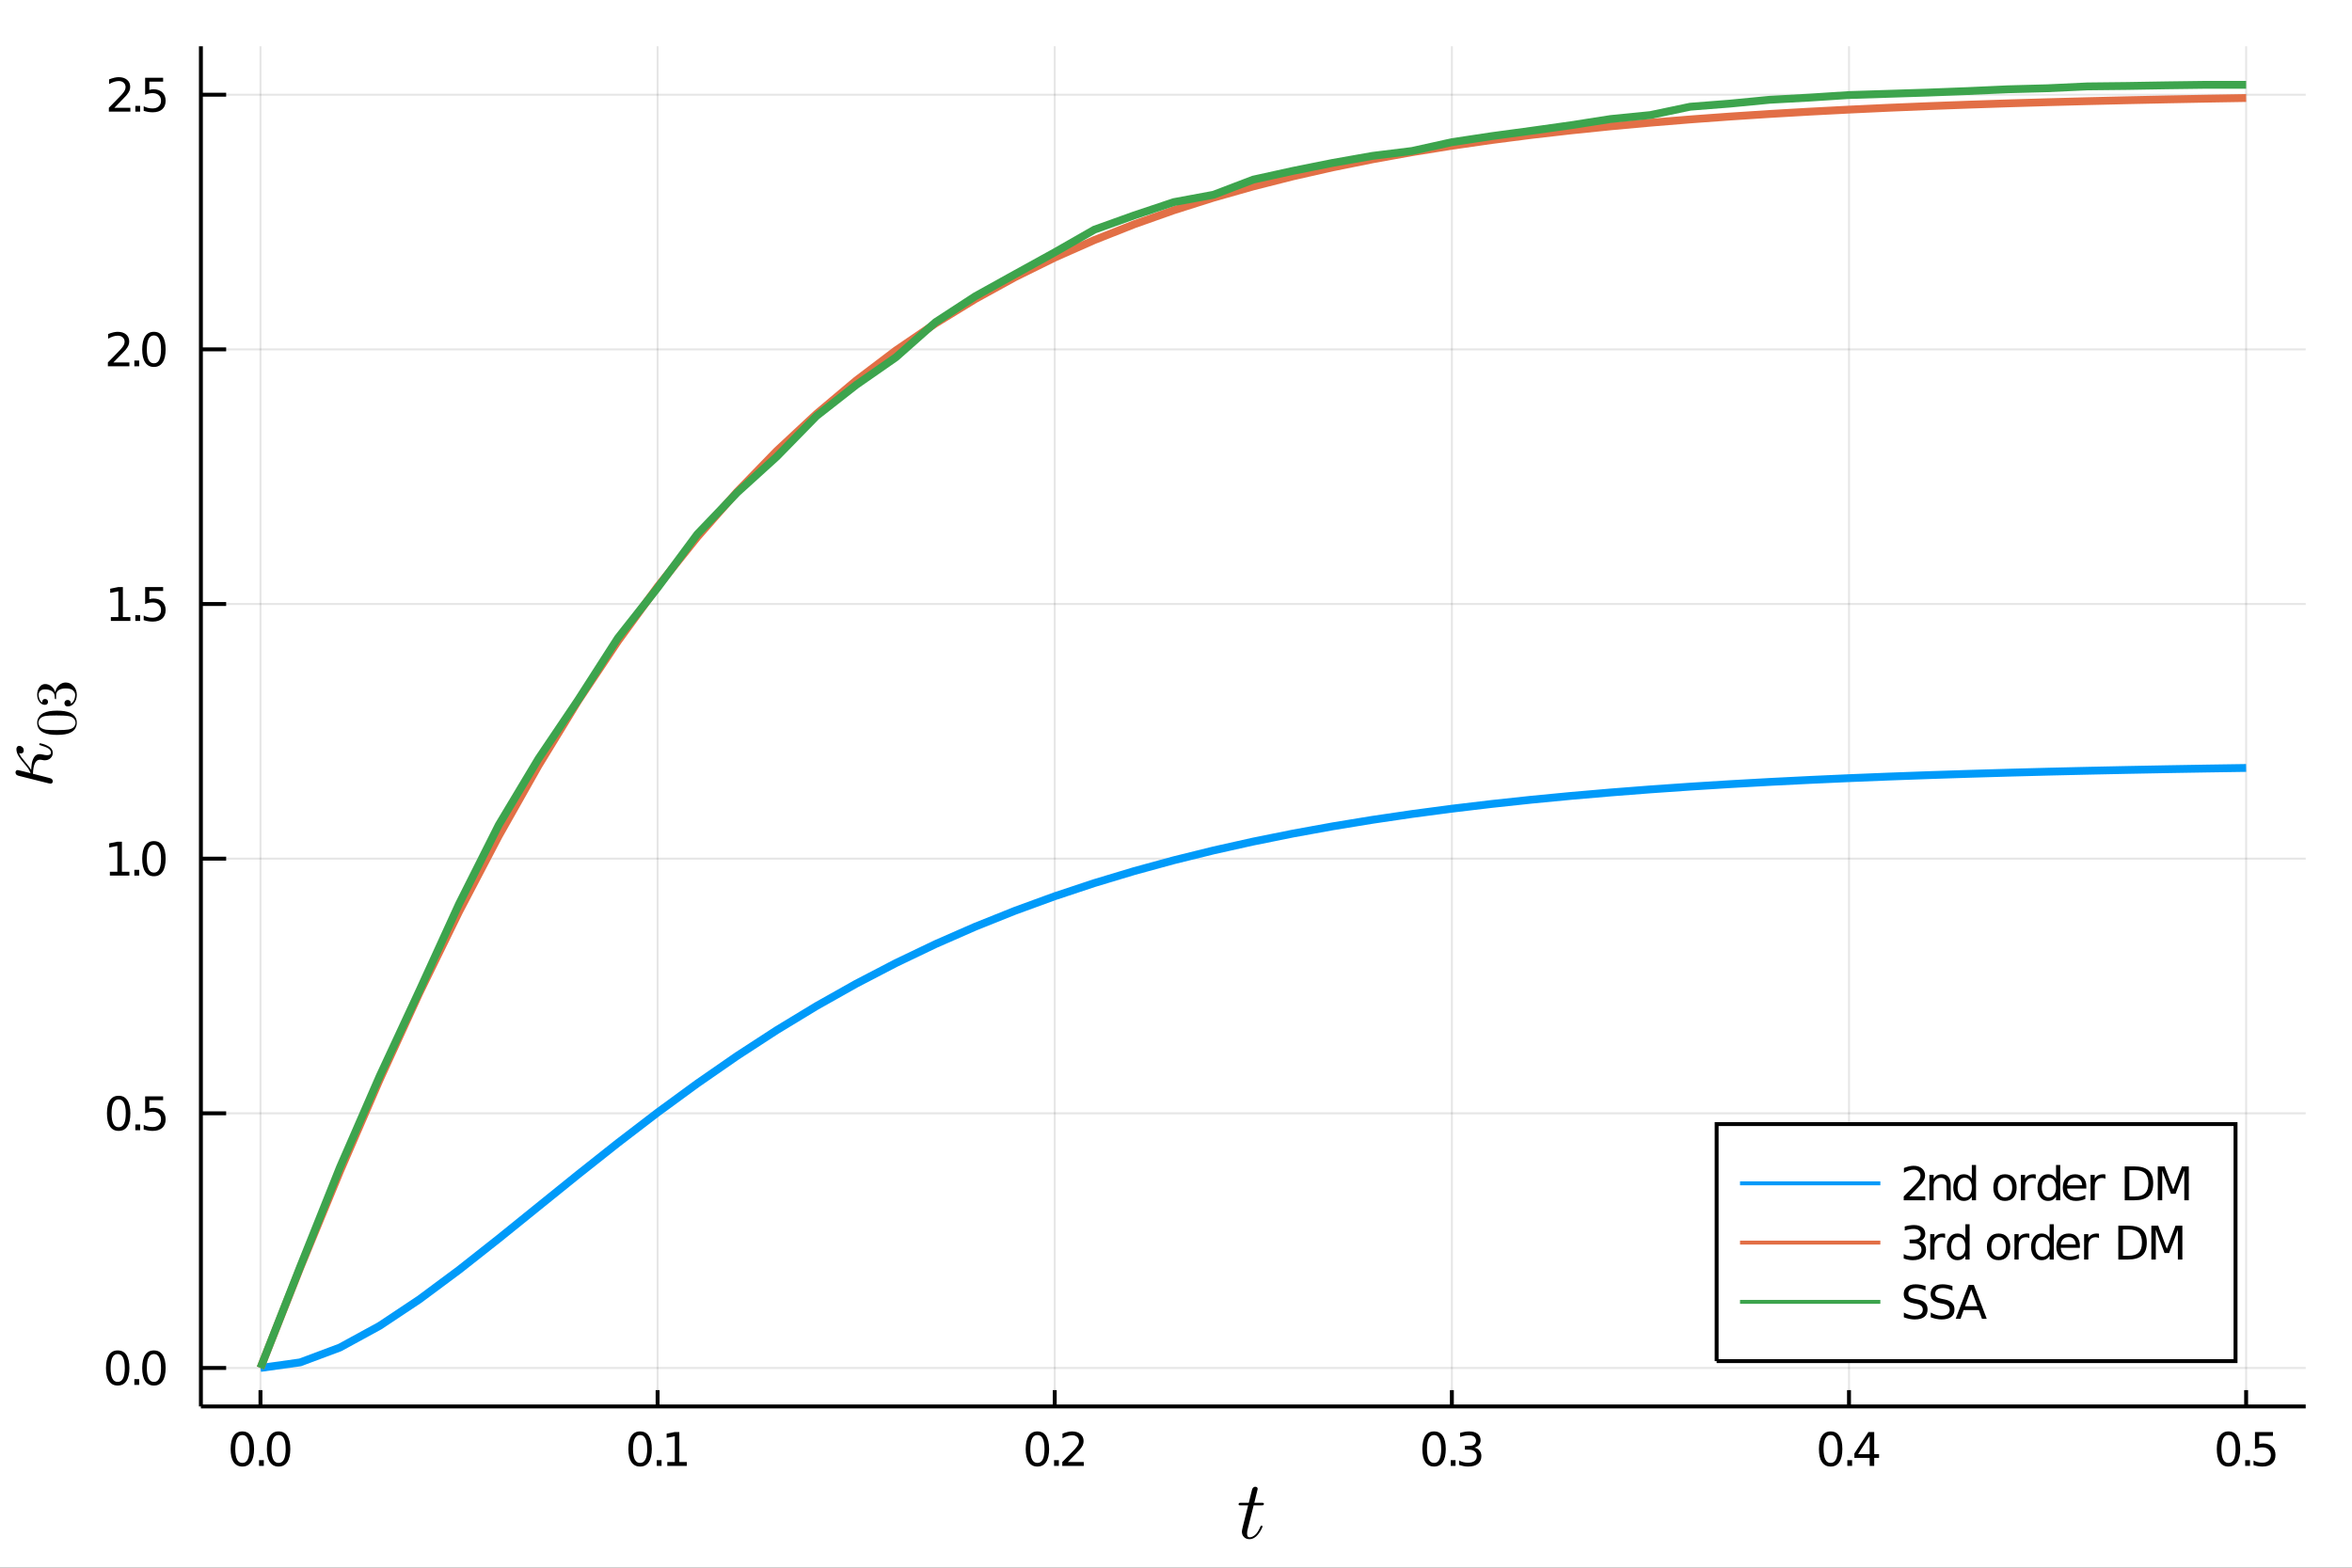 <?xml version="1.0" encoding="utf-8"?>
<svg xmlns="http://www.w3.org/2000/svg" xmlns:xlink="http://www.w3.org/1999/xlink" width="600" height="400" viewBox="0 0 2400 1600">
<rect x="0" y="0" width="2400" height="1600" fill="#333333" stroke="none"/>
<defs>
  <clipPath id="clip040">
    <rect x="0" y="0" width="2400" height="1600"/>
  </clipPath>
</defs>
<path clip-path="url(#clip040)" d="
M0 1600 L2400 1600 L2400 0 L0 0  Z
  " fill="#ffffff" fill-rule="evenodd" fill-opacity="1"/>
<defs>
  <clipPath id="clip041">
    <rect x="480" y="0" width="1681" height="1600"/>
  </clipPath>
</defs>
<defs>
  <clipPath id="clip042">
    <rect x="205" y="47" width="2149" height="1389"/>
  </clipPath>
</defs>
<path clip-path="url(#clip040)" d="
M205.001 1435.44 L2352.76 1435.44 L2352.76 47.244 L205.001 47.244  Z
  " fill="#ffffff" fill-rule="evenodd" fill-opacity="1"/>
<polyline clip-path="url(#clip042)" style="stroke:#000000; stroke-width:2; stroke-opacity:0.1; fill:none" points="
  265.787,1435.44 265.787,47.244 
  "/>
<polyline clip-path="url(#clip042)" style="stroke:#000000; stroke-width:2; stroke-opacity:0.1; fill:none" points="
  671.023,1435.44 671.023,47.244 
  "/>
<polyline clip-path="url(#clip042)" style="stroke:#000000; stroke-width:2; stroke-opacity:0.1; fill:none" points="
  1076.26,1435.44 1076.26,47.244 
  "/>
<polyline clip-path="url(#clip042)" style="stroke:#000000; stroke-width:2; stroke-opacity:0.1; fill:none" points="
  1481.5,1435.44 1481.5,47.244 
  "/>
<polyline clip-path="url(#clip042)" style="stroke:#000000; stroke-width:2; stroke-opacity:0.1; fill:none" points="
  1886.73,1435.44 1886.73,47.244 
  "/>
<polyline clip-path="url(#clip042)" style="stroke:#000000; stroke-width:2; stroke-opacity:0.1; fill:none" points="
  2291.97,1435.44 2291.97,47.244 
  "/>
<polyline clip-path="url(#clip040)" style="stroke:#000000; stroke-width:4; stroke-opacity:1; fill:none" points="
  205.001,1435.44 2352.76,1435.44 
  "/>
<polyline clip-path="url(#clip040)" style="stroke:#000000; stroke-width:4; stroke-opacity:1; fill:none" points="
  265.787,1435.44 265.787,1418.78 
  "/>
<polyline clip-path="url(#clip040)" style="stroke:#000000; stroke-width:4; stroke-opacity:1; fill:none" points="
  671.023,1435.44 671.023,1418.78 
  "/>
<polyline clip-path="url(#clip040)" style="stroke:#000000; stroke-width:4; stroke-opacity:1; fill:none" points="
  1076.26,1435.44 1076.26,1418.78 
  "/>
<polyline clip-path="url(#clip040)" style="stroke:#000000; stroke-width:4; stroke-opacity:1; fill:none" points="
  1481.5,1435.44 1481.5,1418.78 
  "/>
<polyline clip-path="url(#clip040)" style="stroke:#000000; stroke-width:4; stroke-opacity:1; fill:none" points="
  1886.73,1435.44 1886.73,1418.78 
  "/>
<polyline clip-path="url(#clip040)" style="stroke:#000000; stroke-width:4; stroke-opacity:1; fill:none" points="
  2291.97,1435.44 2291.97,1418.78 
  "/>
<path clip-path="url(#clip040)" d="M 0 0 M247.303 1464.63 Q243.692 1464.63 241.863 1468.19 Q240.058 1471.74 240.058 1478.87 Q240.058 1485.97 241.863 1489.54 Q243.692 1493.08 247.303 1493.08 Q250.937 1493.08 252.743 1489.54 Q254.571 1485.97 254.571 1478.87 Q254.571 1471.74 252.743 1468.19 Q250.937 1464.63 247.303 1464.63 M247.303 1460.93 Q253.113 1460.93 256.169 1465.53 Q259.247 1470.12 259.247 1478.87 Q259.247 1487.59 256.169 1492.2 Q253.113 1496.78 247.303 1496.78 Q241.493 1496.78 238.414 1492.2 Q235.359 1487.59 235.359 1478.87 Q235.359 1470.12 238.414 1465.53 Q241.493 1460.93 247.303 1460.93 Z" fill="#000000" fill-rule="evenodd" fill-opacity="1" /><path clip-path="url(#clip040)" d="M 0 0 M264.317 1490.23 L269.201 1490.23 L269.201 1496.11 L264.317 1496.11 L264.317 1490.23 Z" fill="#000000" fill-rule="evenodd" fill-opacity="1" /><path clip-path="url(#clip040)" d="M 0 0 M284.27 1464.63 Q280.659 1464.63 278.831 1468.19 Q277.025 1471.74 277.025 1478.87 Q277.025 1485.97 278.831 1489.54 Q280.659 1493.08 284.27 1493.08 Q287.905 1493.08 289.71 1489.54 Q291.539 1485.97 291.539 1478.87 Q291.539 1471.74 289.71 1468.19 Q287.905 1464.63 284.27 1464.63 M284.27 1460.93 Q290.08 1460.93 293.136 1465.53 Q296.215 1470.12 296.215 1478.87 Q296.215 1487.59 293.136 1492.2 Q290.08 1496.78 284.27 1496.78 Q278.46 1496.78 275.381 1492.2 Q272.326 1487.59 272.326 1478.87 Q272.326 1470.12 275.381 1465.53 Q278.46 1460.93 284.27 1460.93 Z" fill="#000000" fill-rule="evenodd" fill-opacity="1" /><path clip-path="url(#clip040)" d="M 0 0 M653.153 1464.63 Q649.542 1464.63 647.713 1468.19 Q645.908 1471.74 645.908 1478.87 Q645.908 1485.97 647.713 1489.54 Q649.542 1493.08 653.153 1493.08 Q656.787 1493.08 658.593 1489.54 Q660.422 1485.97 660.422 1478.87 Q660.422 1471.74 658.593 1468.19 Q656.787 1464.63 653.153 1464.63 M653.153 1460.93 Q658.963 1460.93 662.019 1465.53 Q665.097 1470.12 665.097 1478.87 Q665.097 1487.59 662.019 1492.2 Q658.963 1496.78 653.153 1496.78 Q647.343 1496.78 644.264 1492.2 Q641.209 1487.59 641.209 1478.87 Q641.209 1470.12 644.264 1465.53 Q647.343 1460.93 653.153 1460.93 Z" fill="#000000" fill-rule="evenodd" fill-opacity="1" /><path clip-path="url(#clip040)" d="M 0 0 M670.167 1490.23 L675.051 1490.23 L675.051 1496.11 L670.167 1496.11 L670.167 1490.23 Z" fill="#000000" fill-rule="evenodd" fill-opacity="1" /><path clip-path="url(#clip040)" d="M 0 0 M680.931 1492.18 L688.57 1492.18 L688.57 1465.81 L680.259 1467.48 L680.259 1463.22 L688.523 1461.55 L693.199 1461.55 L693.199 1492.18 L700.838 1492.18 L700.838 1496.11 L680.931 1496.11 L680.931 1492.18 Z" fill="#000000" fill-rule="evenodd" fill-opacity="1" /><path clip-path="url(#clip040)" d="M 0 0 M1058.58 1464.63 Q1054.96 1464.63 1053.14 1468.19 Q1051.33 1471.74 1051.33 1478.87 Q1051.33 1485.97 1053.14 1489.54 Q1054.96 1493.08 1058.58 1493.08 Q1062.21 1493.08 1064.01 1489.54 Q1065.84 1485.97 1065.84 1478.87 Q1065.84 1471.74 1064.01 1468.19 Q1062.21 1464.63 1058.58 1464.63 M1058.58 1460.93 Q1064.39 1460.93 1067.44 1465.53 Q1070.52 1470.12 1070.52 1478.87 Q1070.52 1487.59 1067.44 1492.2 Q1064.39 1496.78 1058.58 1496.78 Q1052.76 1496.78 1049.69 1492.2 Q1046.63 1487.59 1046.63 1478.87 Q1046.63 1470.12 1049.69 1465.53 Q1052.76 1460.93 1058.58 1460.93 Z" fill="#000000" fill-rule="evenodd" fill-opacity="1" /><path clip-path="url(#clip040)" d="M 0 0 M1075.59 1490.23 L1080.47 1490.23 L1080.47 1496.11 L1075.59 1496.11 L1075.59 1490.23 Z" fill="#000000" fill-rule="evenodd" fill-opacity="1" /><path clip-path="url(#clip040)" d="M 0 0 M1089.57 1492.18 L1105.89 1492.18 L1105.89 1496.11 L1083.95 1496.11 L1083.95 1492.18 Q1086.61 1489.42 1091.19 1484.79 Q1095.8 1480.14 1096.98 1478.8 Q1099.22 1476.27 1100.1 1474.54 Q1101.01 1472.78 1101.01 1471.09 Q1101.01 1468.33 1099.06 1466.6 Q1097.14 1464.86 1094.04 1464.86 Q1091.84 1464.86 1089.39 1465.63 Q1086.95 1466.39 1084.18 1467.94 L1084.18 1463.22 Q1087 1462.08 1089.45 1461.51 Q1091.91 1460.93 1093.95 1460.93 Q1099.32 1460.93 1102.51 1463.61 Q1105.7 1466.3 1105.7 1470.79 Q1105.7 1472.92 1104.89 1474.84 Q1104.11 1476.74 1102 1479.33 Q1101.42 1480 1098.32 1483.22 Q1095.22 1486.41 1089.57 1492.18 Z" fill="#000000" fill-rule="evenodd" fill-opacity="1" /><path clip-path="url(#clip040)" d="M 0 0 M1463.34 1464.63 Q1459.73 1464.63 1457.9 1468.19 Q1456.09 1471.74 1456.09 1478.87 Q1456.09 1485.97 1457.9 1489.54 Q1459.73 1493.08 1463.34 1493.08 Q1466.97 1493.08 1468.78 1489.54 Q1470.61 1485.97 1470.61 1478.87 Q1470.61 1471.74 1468.78 1468.19 Q1466.97 1464.63 1463.34 1464.63 M1463.34 1460.93 Q1469.15 1460.93 1472.2 1465.53 Q1475.28 1470.12 1475.28 1478.87 Q1475.28 1487.59 1472.2 1492.2 Q1469.15 1496.78 1463.34 1496.78 Q1457.53 1496.78 1454.45 1492.2 Q1451.39 1487.59 1451.39 1478.87 Q1451.39 1470.12 1454.45 1465.53 Q1457.53 1460.93 1463.34 1460.93 Z" fill="#000000" fill-rule="evenodd" fill-opacity="1" /><path clip-path="url(#clip040)" d="M 0 0 M1480.35 1490.23 L1485.24 1490.23 L1485.24 1496.11 L1480.35 1496.11 L1480.35 1490.23 Z" fill="#000000" fill-rule="evenodd" fill-opacity="1" /><path clip-path="url(#clip040)" d="M 0 0 M1504.47 1477.48 Q1507.83 1478.19 1509.7 1480.46 Q1511.6 1482.73 1511.6 1486.07 Q1511.6 1491.18 1508.08 1493.98 Q1504.56 1496.78 1498.08 1496.78 Q1495.91 1496.78 1493.59 1496.34 Q1491.3 1495.93 1488.85 1495.07 L1488.85 1490.56 Q1490.79 1491.69 1493.11 1492.27 Q1495.42 1492.85 1497.94 1492.85 Q1502.34 1492.85 1504.63 1491.11 Q1506.95 1489.38 1506.95 1486.07 Q1506.95 1483.01 1504.8 1481.3 Q1502.67 1479.56 1498.85 1479.56 L1494.82 1479.56 L1494.82 1475.72 L1499.03 1475.72 Q1502.48 1475.72 1504.31 1474.35 Q1506.14 1472.96 1506.14 1470.37 Q1506.14 1467.71 1504.24 1466.3 Q1502.36 1464.86 1498.85 1464.86 Q1496.93 1464.86 1494.73 1465.28 Q1492.53 1465.69 1489.89 1466.57 L1489.89 1462.41 Q1492.55 1461.67 1494.86 1461.3 Q1497.2 1460.93 1499.26 1460.93 Q1504.59 1460.93 1507.69 1463.36 Q1510.79 1465.76 1510.79 1469.88 Q1510.79 1472.76 1509.15 1474.75 Q1507.5 1476.71 1504.47 1477.48 Z" fill="#000000" fill-rule="evenodd" fill-opacity="1" /><path clip-path="url(#clip040)" d="M 0 0 M1868.01 1464.63 Q1864.4 1464.63 1862.57 1468.19 Q1860.76 1471.74 1860.76 1478.87 Q1860.76 1485.97 1862.57 1489.54 Q1864.4 1493.08 1868.01 1493.08 Q1871.64 1493.08 1873.45 1489.54 Q1875.28 1485.97 1875.28 1478.87 Q1875.28 1471.74 1873.45 1468.19 Q1871.64 1464.63 1868.01 1464.63 M1868.01 1460.93 Q1873.82 1460.93 1876.87 1465.53 Q1879.95 1470.12 1879.95 1478.87 Q1879.95 1487.59 1876.87 1492.2 Q1873.82 1496.78 1868.01 1496.78 Q1862.2 1496.78 1859.12 1492.2 Q1856.06 1487.59 1856.06 1478.87 Q1856.06 1470.12 1859.12 1465.53 Q1862.2 1460.93 1868.01 1460.93 Z" fill="#000000" fill-rule="evenodd" fill-opacity="1" /><path clip-path="url(#clip040)" d="M 0 0 M1885.02 1490.23 L1889.9 1490.23 L1889.9 1496.11 L1885.02 1496.11 L1885.02 1490.23 Z" fill="#000000" fill-rule="evenodd" fill-opacity="1" /><path clip-path="url(#clip040)" d="M 0 0 M1907.82 1465.63 L1896.02 1484.07 L1907.82 1484.07 L1907.82 1465.63 M1906.59 1461.55 L1912.47 1461.55 L1912.47 1484.07 L1917.4 1484.07 L1917.4 1487.96 L1912.47 1487.96 L1912.47 1496.11 L1907.82 1496.11 L1907.82 1487.96 L1892.22 1487.96 L1892.22 1483.45 L1906.59 1461.55 Z" fill="#000000" fill-rule="evenodd" fill-opacity="1" /><path clip-path="url(#clip040)" d="M 0 0 M2273.98 1464.63 Q2270.37 1464.63 2268.54 1468.19 Q2266.74 1471.74 2266.74 1478.87 Q2266.74 1485.97 2268.54 1489.54 Q2270.37 1493.08 2273.98 1493.08 Q2277.62 1493.08 2279.42 1489.54 Q2281.25 1485.97 2281.25 1478.87 Q2281.25 1471.74 2279.42 1468.19 Q2277.62 1464.63 2273.98 1464.63 M2273.98 1460.93 Q2279.79 1460.93 2282.85 1465.53 Q2285.93 1470.12 2285.93 1478.87 Q2285.93 1487.59 2282.85 1492.2 Q2279.79 1496.78 2273.98 1496.78 Q2268.17 1496.78 2265.1 1492.2 Q2262.04 1487.59 2262.04 1478.87 Q2262.04 1470.12 2265.1 1465.53 Q2268.17 1460.93 2273.98 1460.93 Z" fill="#000000" fill-rule="evenodd" fill-opacity="1" /><path clip-path="url(#clip040)" d="M 0 0 M2291 1490.23 L2295.88 1490.23 L2295.88 1496.11 L2291 1496.11 L2291 1490.23 Z" fill="#000000" fill-rule="evenodd" fill-opacity="1" /><path clip-path="url(#clip040)" d="M 0 0 M2301 1461.55 L2319.35 1461.55 L2319.35 1465.49 L2305.28 1465.49 L2305.28 1473.96 Q2306.3 1473.61 2307.32 1473.45 Q2308.34 1473.26 2309.35 1473.26 Q2315.14 1473.26 2318.52 1476.44 Q2321.9 1479.61 2321.9 1485.02 Q2321.9 1490.6 2318.43 1493.7 Q2314.96 1496.78 2308.64 1496.78 Q2306.46 1496.78 2304.19 1496.41 Q2301.95 1496.04 2299.54 1495.3 L2299.54 1490.6 Q2301.62 1491.74 2303.85 1492.29 Q2306.07 1492.85 2308.54 1492.85 Q2312.55 1492.85 2314.89 1490.74 Q2317.22 1488.63 2317.22 1485.02 Q2317.22 1481.41 2314.89 1479.31 Q2312.55 1477.2 2308.54 1477.2 Q2306.67 1477.2 2304.79 1477.62 Q2302.94 1478.03 2301 1478.91 L2301 1461.55 Z" fill="#000000" fill-rule="evenodd" fill-opacity="1" /><path clip-path="url(#clip040)" d="M 0 0 M1289.66 1534.69 Q1289.66 1535.84 1289.13 1536.13 Q1288.6 1536.37 1287.12 1536.37 L1279.25 1536.37 L1273.02 1561.13 Q1272.53 1563.3 1272.53 1565.15 Q1272.53 1567.2 1273.14 1568.1 Q1273.8 1569 1275.15 1569 Q1277.82 1569 1280.69 1566.58 Q1283.6 1564.16 1286.06 1558.26 Q1286.38 1557.48 1286.55 1557.32 Q1286.75 1557.11 1287.29 1557.11 Q1288.31 1557.11 1288.31 1557.93 Q1288.31 1558.22 1287.74 1559.53 Q1287.2 1560.84 1286.02 1562.77 Q1284.87 1564.7 1283.35 1566.5 Q1281.88 1568.3 1279.62 1569.62 Q1277.37 1570.89 1274.95 1570.89 Q1271.55 1570.89 1269.37 1568.71 Q1267.24 1566.54 1267.24 1563.14 Q1267.24 1562.03 1268.1 1558.51 Q1268.96 1554.94 1273.64 1536.37 L1266.22 1536.37 Q1265.19 1536.37 1264.78 1536.33 Q1264.41 1536.29 1264.13 1536.09 Q1263.88 1535.84 1263.88 1535.35 Q1263.88 1534.57 1264.21 1534.24 Q1264.54 1533.87 1264.95 1533.83 Q1265.4 1533.75 1266.42 1533.75 L1274.29 1533.75 L1277.57 1520.43 Q1277.9 1519.12 1278.72 1518.38 Q1279.58 1517.6 1280.07 1517.52 Q1280.56 1517.4 1280.93 1517.4 Q1282.04 1517.4 1282.7 1518.01 Q1283.35 1518.58 1283.35 1519.65 Q1283.35 1520.22 1279.91 1533.75 L1287.29 1533.75 Q1288.23 1533.75 1288.6 1533.79 Q1289.01 1533.83 1289.34 1534.04 Q1289.66 1534.24 1289.66 1534.69 Z" fill="#000000" fill-rule="evenodd" fill-opacity="1" /><polyline clip-path="url(#clip042)" style="stroke:#000000; stroke-width:2; stroke-opacity:0.1; fill:none" points="
  205.001,1396.15 2352.76,1396.15 
  "/>
<polyline clip-path="url(#clip042)" style="stroke:#000000; stroke-width:2; stroke-opacity:0.1; fill:none" points="
  205.001,1136.25 2352.76,1136.25 
  "/>
<polyline clip-path="url(#clip042)" style="stroke:#000000; stroke-width:2; stroke-opacity:0.1; fill:none" points="
  205.001,876.354 2352.76,876.354 
  "/>
<polyline clip-path="url(#clip042)" style="stroke:#000000; stroke-width:2; stroke-opacity:0.1; fill:none" points="
  205.001,616.455 2352.76,616.455 
  "/>
<polyline clip-path="url(#clip042)" style="stroke:#000000; stroke-width:2; stroke-opacity:0.1; fill:none" points="
  205.001,356.557 2352.76,356.557 
  "/>
<polyline clip-path="url(#clip042)" style="stroke:#000000; stroke-width:2; stroke-opacity:0.1; fill:none" points="
  205.001,96.658 2352.76,96.658 
  "/>
<polyline clip-path="url(#clip040)" style="stroke:#000000; stroke-width:4; stroke-opacity:1; fill:none" points="
  205.001,1435.44 205.001,47.244 
  "/>
<polyline clip-path="url(#clip040)" style="stroke:#000000; stroke-width:4; stroke-opacity:1; fill:none" points="
  205.001,1396.15 230.774,1396.15 
  "/>
<polyline clip-path="url(#clip040)" style="stroke:#000000; stroke-width:4; stroke-opacity:1; fill:none" points="
  205.001,1136.25 230.774,1136.25 
  "/>
<polyline clip-path="url(#clip040)" style="stroke:#000000; stroke-width:4; stroke-opacity:1; fill:none" points="
  205.001,876.354 230.774,876.354 
  "/>
<polyline clip-path="url(#clip040)" style="stroke:#000000; stroke-width:4; stroke-opacity:1; fill:none" points="
  205.001,616.455 230.774,616.455 
  "/>
<polyline clip-path="url(#clip040)" style="stroke:#000000; stroke-width:4; stroke-opacity:1; fill:none" points="
  205.001,356.557 230.774,356.557 
  "/>
<polyline clip-path="url(#clip040)" style="stroke:#000000; stroke-width:4; stroke-opacity:1; fill:none" points="
  205.001,96.658 230.774,96.658 
  "/>
<path clip-path="url(#clip040)" d="M 0 0 M120.089 1381.95 Q116.478 1381.95 114.65 1385.51 Q112.844 1389.06 112.844 1396.19 Q112.844 1403.29 114.65 1406.86 Q116.478 1410.4 120.089 1410.4 Q123.724 1410.4 125.529 1406.86 Q127.358 1403.29 127.358 1396.19 Q127.358 1389.06 125.529 1385.51 Q123.724 1381.95 120.089 1381.95 M120.089 1378.25 Q125.899 1378.25 128.955 1382.85 Q132.034 1387.44 132.034 1396.19 Q132.034 1404.91 128.955 1409.52 Q125.899 1414.1 120.089 1414.1 Q114.279 1414.1 111.2 1409.52 Q108.145 1404.91 108.145 1396.19 Q108.145 1387.44 111.2 1382.85 Q114.279 1378.25 120.089 1378.25 Z" fill="#000000" fill-rule="evenodd" fill-opacity="1" /><path clip-path="url(#clip040)" d="M 0 0 M137.103 1407.55 L141.987 1407.55 L141.987 1413.43 L137.103 1413.43 L137.103 1407.55 Z" fill="#000000" fill-rule="evenodd" fill-opacity="1" /><path clip-path="url(#clip040)" d="M 0 0 M157.057 1381.95 Q153.446 1381.95 151.617 1385.51 Q149.811 1389.06 149.811 1396.19 Q149.811 1403.29 151.617 1406.86 Q153.446 1410.4 157.057 1410.4 Q160.691 1410.4 162.497 1406.86 Q164.325 1403.29 164.325 1396.19 Q164.325 1389.06 162.497 1385.51 Q160.691 1381.95 157.057 1381.95 M157.057 1378.25 Q162.867 1378.25 165.922 1382.85 Q169.001 1387.44 169.001 1396.19 Q169.001 1404.91 165.922 1409.52 Q162.867 1414.1 157.057 1414.1 Q151.247 1414.1 148.168 1409.52 Q145.112 1404.91 145.112 1396.19 Q145.112 1387.44 148.168 1382.85 Q151.247 1378.25 157.057 1378.25 Z" fill="#000000" fill-rule="evenodd" fill-opacity="1" /><path clip-path="url(#clip040)" d="M 0 0 M121.085 1122.05 Q117.474 1122.05 115.645 1125.62 Q113.839 1129.16 113.839 1136.29 Q113.839 1143.39 115.645 1146.96 Q117.474 1150.5 121.085 1150.5 Q124.719 1150.5 126.524 1146.96 Q128.353 1143.39 128.353 1136.29 Q128.353 1129.16 126.524 1125.62 Q124.719 1122.05 121.085 1122.05 M121.085 1118.35 Q126.895 1118.35 129.95 1122.95 Q133.029 1127.54 133.029 1136.29 Q133.029 1145.01 129.95 1149.62 Q126.895 1154.2 121.085 1154.2 Q115.275 1154.2 112.196 1149.62 Q109.14 1145.01 109.14 1136.29 Q109.14 1127.54 112.196 1122.95 Q115.275 1118.35 121.085 1118.35 Z" fill="#000000" fill-rule="evenodd" fill-opacity="1" /><path clip-path="url(#clip040)" d="M 0 0 M138.098 1147.65 L142.983 1147.65 L142.983 1153.53 L138.098 1153.53 L138.098 1147.65 Z" fill="#000000" fill-rule="evenodd" fill-opacity="1" /><path clip-path="url(#clip040)" d="M 0 0 M148.098 1118.97 L166.455 1118.97 L166.455 1122.91 L152.381 1122.91 L152.381 1131.38 Q153.399 1131.03 154.418 1130.87 Q155.436 1130.69 156.455 1130.69 Q162.242 1130.69 165.621 1133.86 Q169.001 1137.03 169.001 1142.44 Q169.001 1148.02 165.529 1151.12 Q162.057 1154.2 155.737 1154.2 Q153.561 1154.2 151.293 1153.83 Q149.048 1153.46 146.64 1152.72 L146.64 1148.02 Q148.723 1149.16 150.946 1149.71 Q153.168 1150.27 155.645 1150.27 Q159.649 1150.27 161.987 1148.16 Q164.325 1146.06 164.325 1142.44 Q164.325 1138.83 161.987 1136.73 Q159.649 1134.62 155.645 1134.62 Q153.77 1134.62 151.895 1135.04 Q150.043 1135.45 148.098 1136.33 L148.098 1118.97 Z" fill="#000000" fill-rule="evenodd" fill-opacity="1" /><path clip-path="url(#clip040)" d="M 0 0 M112.126 889.699 L119.765 889.699 L119.765 863.333 L111.455 865 L111.455 860.74 L119.719 859.074 L124.395 859.074 L124.395 889.699 L132.034 889.699 L132.034 893.634 L112.126 893.634 L112.126 889.699 Z" fill="#000000" fill-rule="evenodd" fill-opacity="1" /><path clip-path="url(#clip040)" d="M 0 0 M137.103 887.754 L141.987 887.754 L141.987 893.634 L137.103 893.634 L137.103 887.754 Z" fill="#000000" fill-rule="evenodd" fill-opacity="1" /><path clip-path="url(#clip040)" d="M 0 0 M157.057 862.153 Q153.446 862.153 151.617 865.717 Q149.811 869.259 149.811 876.389 Q149.811 883.495 151.617 887.06 Q153.446 890.601 157.057 890.601 Q160.691 890.601 162.497 887.06 Q164.325 883.495 164.325 876.389 Q164.325 869.259 162.497 865.717 Q160.691 862.153 157.057 862.153 M157.057 858.449 Q162.867 858.449 165.922 863.055 Q169.001 867.639 169.001 876.389 Q169.001 885.115 165.922 889.722 Q162.867 894.305 157.057 894.305 Q151.247 894.305 148.168 889.722 Q145.112 885.115 145.112 876.389 Q145.112 867.639 148.168 863.055 Q151.247 858.449 157.057 858.449 Z" fill="#000000" fill-rule="evenodd" fill-opacity="1" /><path clip-path="url(#clip040)" d="M 0 0 M113.122 629.8 L120.761 629.8 L120.761 603.435 L112.45 605.101 L112.45 600.842 L120.714 599.175 L125.39 599.175 L125.39 629.8 L133.029 629.8 L133.029 633.735 L113.122 633.735 L113.122 629.8 Z" fill="#000000" fill-rule="evenodd" fill-opacity="1" /><path clip-path="url(#clip040)" d="M 0 0 M138.098 627.856 L142.983 627.856 L142.983 633.735 L138.098 633.735 L138.098 627.856 Z" fill="#000000" fill-rule="evenodd" fill-opacity="1" /><path clip-path="url(#clip040)" d="M 0 0 M148.098 599.175 L166.455 599.175 L166.455 603.11 L152.381 603.11 L152.381 611.583 Q153.399 611.235 154.418 611.073 Q155.436 610.888 156.455 610.888 Q162.242 610.888 165.621 614.059 Q169.001 617.231 169.001 622.647 Q169.001 628.226 165.529 631.328 Q162.057 634.407 155.737 634.407 Q153.561 634.407 151.293 634.036 Q149.048 633.666 146.64 632.925 L146.64 628.226 Q148.723 629.36 150.946 629.916 Q153.168 630.471 155.645 630.471 Q159.649 630.471 161.987 628.365 Q164.325 626.258 164.325 622.647 Q164.325 619.036 161.987 616.93 Q159.649 614.823 155.645 614.823 Q153.77 614.823 151.895 615.24 Q150.043 615.657 148.098 616.536 L148.098 599.175 Z" fill="#000000" fill-rule="evenodd" fill-opacity="1" /><path clip-path="url(#clip040)" d="M 0 0 M115.714 369.902 L132.034 369.902 L132.034 373.837 L110.089 373.837 L110.089 369.902 Q112.751 367.147 117.335 362.517 Q121.941 357.865 123.122 356.522 Q125.367 353.999 126.247 352.263 Q127.149 350.504 127.149 348.814 Q127.149 346.059 125.205 344.323 Q123.284 342.587 120.182 342.587 Q117.983 342.587 115.529 343.351 Q113.099 344.115 110.321 345.666 L110.321 340.943 Q113.145 339.809 115.599 339.23 Q118.052 338.652 120.089 338.652 Q125.46 338.652 128.654 341.337 Q131.849 344.022 131.849 348.513 Q131.849 350.642 131.038 352.564 Q130.251 354.462 128.145 357.054 Q127.566 357.726 124.464 360.943 Q121.362 364.138 115.714 369.902 Z" fill="#000000" fill-rule="evenodd" fill-opacity="1" /><path clip-path="url(#clip040)" d="M 0 0 M137.103 367.957 L141.987 367.957 L141.987 373.837 L137.103 373.837 L137.103 367.957 Z" fill="#000000" fill-rule="evenodd" fill-opacity="1" /><path clip-path="url(#clip040)" d="M 0 0 M157.057 342.355 Q153.446 342.355 151.617 345.92 Q149.811 349.462 149.811 356.591 Q149.811 363.698 151.617 367.263 Q153.446 370.804 157.057 370.804 Q160.691 370.804 162.497 367.263 Q164.325 363.698 164.325 356.591 Q164.325 349.462 162.497 345.92 Q160.691 342.355 157.057 342.355 M157.057 338.652 Q162.867 338.652 165.922 343.258 Q169.001 347.842 169.001 356.591 Q169.001 365.318 165.922 369.925 Q162.867 374.508 157.057 374.508 Q151.247 374.508 148.168 369.925 Q145.112 365.318 145.112 356.591 Q145.112 347.842 148.168 343.258 Q151.247 338.652 157.057 338.652 Z" fill="#000000" fill-rule="evenodd" fill-opacity="1" /><path clip-path="url(#clip040)" d="M 0 0 M116.71 110.003 L133.029 110.003 L133.029 113.938 L111.085 113.938 L111.085 110.003 Q113.747 107.248 118.33 102.619 Q122.937 97.966 124.117 96.624 Q126.362 94.1 127.242 92.364 Q128.145 90.605 128.145 88.915 Q128.145 86.161 126.2 84.424 Q124.279 82.688 121.177 82.688 Q118.978 82.688 116.525 83.452 Q114.094 84.216 111.316 85.767 L111.316 81.045 Q114.14 79.911 116.594 79.332 Q119.048 78.753 121.085 78.753 Q126.455 78.753 129.649 81.438 Q132.844 84.124 132.844 88.614 Q132.844 90.744 132.034 92.665 Q131.247 94.563 129.14 97.156 Q128.562 97.827 125.46 101.045 Q122.358 104.239 116.71 110.003 Z" fill="#000000" fill-rule="evenodd" fill-opacity="1" /><path clip-path="url(#clip040)" d="M 0 0 M138.098 108.059 L142.983 108.059 L142.983 113.938 L138.098 113.938 L138.098 108.059 Z" fill="#000000" fill-rule="evenodd" fill-opacity="1" /><path clip-path="url(#clip040)" d="M 0 0 M148.098 79.378 L166.455 79.378 L166.455 83.313 L152.381 83.313 L152.381 91.786 Q153.399 91.438 154.418 91.276 Q155.436 91.091 156.455 91.091 Q162.242 91.091 165.621 94.262 Q169.001 97.434 169.001 102.85 Q169.001 108.429 165.529 111.531 Q162.057 114.61 155.737 114.61 Q153.561 114.61 151.293 114.239 Q149.048 113.869 146.64 113.128 L146.64 108.429 Q148.723 109.563 150.946 110.119 Q153.168 110.674 155.645 110.674 Q159.649 110.674 161.987 108.568 Q164.325 106.461 164.325 102.85 Q164.325 99.239 161.987 97.133 Q159.649 95.026 155.645 95.026 Q153.77 95.026 151.895 95.443 Q150.043 95.86 148.098 96.739 L148.098 79.378 Z" fill="#000000" fill-rule="evenodd" fill-opacity="1" /><path clip-path="url(#clip040)" d="M 0 0 M40.91 758.592 Q45.952 759.617 49.477 761.707 Q53.863 764.289 53.863 768.224 Q53.863 771.545 51.568 773.758 Q49.231 775.971 45.542 775.971 Q44.436 775.971 42.591 775.52 Q41.771 775.357 40.746 775.357 Q34.106 775.357 33.614 789.744 Q38.328 790.932 41.525 791.752 Q44.681 792.531 45.624 792.777 Q46.567 793.023 47.346 793.228 Q48.125 793.392 49.149 793.679 Q50.83 794.089 51.65 794.376 Q52.469 794.662 53.166 795.441 Q53.863 796.179 53.863 797.368 Q53.863 798.392 53.248 799.089 Q52.633 799.786 51.568 799.786 Q50.83 799.786 49.641 799.458 L18.858 791.752 Q17.997 791.547 17.383 791.137 Q16.768 790.728 16.481 790.359 Q16.194 789.949 16.03 789.457 Q15.866 788.965 15.866 788.76 Q15.825 788.555 15.825 788.391 Q15.825 787.284 16.44 786.629 Q17.014 785.932 18.079 785.932 Q18.243 785.932 19.391 786.219 Q20.498 786.465 22.178 786.875 Q23.859 787.284 24.638 787.448 L31.196 789.129 Q30.417 786.793 29.024 784.702 Q27.63 782.571 24.023 778.39 Q22.424 776.463 21.523 775.316 Q20.58 774.127 19.309 772.159 Q17.997 770.192 17.383 768.306 Q16.727 766.421 16.727 764.617 Q16.727 763.224 17.383 762.404 Q17.997 761.584 18.571 761.42 Q19.104 761.256 19.678 761.256 Q21.359 761.256 22.793 762.568 Q24.228 763.88 24.228 765.806 Q24.228 767.528 23.285 768.265 Q22.342 769.003 21.277 769.003 Q20.457 769.003 19.432 768.593 Q20.416 770.889 21.851 772.856 Q23.244 774.824 26.154 778.226 Q30.294 783.063 31.852 785.932 Q31.893 784.292 32.016 783.063 Q32.098 781.792 32.385 779.66 Q32.672 777.529 33.286 775.971 Q33.86 774.414 34.762 772.897 Q35.664 771.34 37.139 770.52 Q38.615 769.659 40.501 769.659 Q41.402 769.659 43.247 770.069 Q46.28 770.766 47.961 770.766 Q50.092 770.766 51.035 770.11 Q51.978 769.413 51.978 768.06 Q51.978 765.478 49.313 763.839 Q46.608 762.158 41.607 760.764 Q40.665 760.559 40.378 760.354 Q40.091 760.15 40.091 759.576 Q40.091 758.592 40.91 758.592 Z" fill="#000000" fill-rule="evenodd" fill-opacity="1" /><path clip-path="url(#clip040)" d="M 0 0 M58.282 750.045 Q49.646 750.045 44.94 747.864 Q37.939 744.823 37.939 737.65 Q37.939 736.129 38.37 734.551 Q38.772 732.944 40.35 730.936 Q41.928 728.899 44.51 727.665 Q49.502 725.312 58.282 725.312 Q66.862 725.312 71.538 727.493 Q78.367 730.677 78.367 737.707 Q78.367 740.347 77.019 743.044 Q75.67 745.712 72.428 747.405 Q67.579 750.045 58.282 750.045 M57.565 745.167 Q66.431 745.167 69.96 744.536 Q73.776 743.819 75.441 741.868 Q77.076 739.888 77.076 737.707 Q77.076 735.354 75.326 733.403 Q73.547 731.423 69.731 730.821 Q65.972 730.161 57.565 730.19 Q49.388 730.19 46.117 730.764 Q42.301 731.538 40.78 733.604 Q39.231 735.641 39.231 737.707 Q39.231 738.482 39.46 739.314 Q39.69 740.117 40.35 741.294 Q41.01 742.47 42.645 743.388 Q44.281 744.278 46.748 744.708 Q49.933 745.167 57.565 745.167 Z" fill="#000000" fill-rule="evenodd" fill-opacity="1" /><path clip-path="url(#clip040)" d="M 0 0 M69.157 720.951 Q67.407 720.951 66.575 719.947 Q65.742 718.943 65.742 717.651 Q65.742 716.303 66.632 715.356 Q67.493 714.381 69.013 714.381 Q70.649 714.381 71.567 715.528 Q72.485 716.647 72.256 718.254 Q74.608 716.848 75.67 714.266 Q76.732 711.655 76.732 709.245 Q76.732 706.72 74.551 704.682 Q72.37 702.617 67.034 702.617 Q62.5 702.617 59.889 704.396 Q57.278 706.146 57.278 709.618 L57.278 712.2 Q57.278 713.089 57.192 713.348 Q57.106 713.606 56.618 713.606 Q56.044 713.606 55.93 712.716 Q55.93 711.827 55.758 710.421 Q55.643 707.007 52.687 705.199 Q49.933 703.563 46.002 703.563 Q42.415 703.563 40.923 705.285 Q39.403 706.978 39.403 709.187 Q39.403 711.253 40.264 713.52 Q41.124 715.786 43.047 717.02 Q43.047 713.376 46.002 713.376 Q47.293 713.376 48.154 714.208 Q48.986 715.012 48.986 716.36 Q48.986 717.651 48.183 718.512 Q47.351 719.373 45.945 719.373 Q42.588 719.373 40.264 716.389 Q37.939 713.376 37.939 708.958 Q37.939 704.596 40.235 701.383 Q42.53 698.141 46.059 698.141 Q49.531 698.141 52.372 700.436 Q55.212 702.731 56.389 706.375 Q57.278 701.899 60.32 699.231 Q63.332 696.563 67.034 696.563 Q71.624 696.563 75.01 700.178 Q78.367 703.793 78.367 709.072 Q78.367 713.95 75.727 717.451 Q73.088 720.951 69.157 720.951 Z" fill="#000000" fill-rule="evenodd" fill-opacity="1" /><polyline clip-path="url(#clip042)" style="stroke:#009af9; stroke-width:8; stroke-opacity:1; fill:none" points="
  265.787,1396.15 306.31,1390.46 346.834,1375.3 387.358,1353.18 427.881,1326.21 468.405,1296.09 508.929,1264.12 549.452,1231.37 589.976,1198.65 630.5,1166.53 
  671.023,1135.46 711.547,1105.82 752.071,1077.75 792.594,1051.39 833.118,1026.8 873.642,1004 914.165,982.921 954.689,963.525 995.213,945.762 1035.74,929.531 
  1076.26,914.727 1116.78,901.261 1157.31,889.045 1197.83,877.975 1238.35,867.952 1278.88,858.896 1319.4,850.726 1359.93,843.359 1400.45,836.721 1440.97,830.744 
  1481.5,825.371 1522.02,820.54 1562.54,816.199 1603.07,812.3 1643.59,808.801 1684.12,805.661 1724.64,802.844 1765.16,800.318 1805.69,798.053 1846.21,796.024 
  1886.73,794.205 1927.26,792.575 1967.78,791.115 2008.3,789.807 2048.83,788.636 2089.35,787.587 2129.88,786.648 2170.4,785.807 2210.92,785.054 2251.45,784.38 
  2291.97,783.777 
  "/>
<polyline clip-path="url(#clip042)" style="stroke:#e26f46; stroke-width:8; stroke-opacity:1; fill:none" points="
  265.787,1396.15 306.31,1293.9 346.834,1195.63 387.358,1102.01 427.881,1013.54 468.405,930.518 508.929,853.117 549.452,781.36 589.976,715.172 630.5,654.389 
  671.023,598.787 711.547,548.1 752.071,502.031 792.594,460.268 833.118,422.495 873.642,388.399 914.165,357.674 954.689,330.029 995.213,305.186 1035.74,282.886 
  1076.26,262.888 1116.78,244.969 1157.31,228.923 1197.83,214.563 1238.35,201.718 1278.88,190.234 1319.4,179.97 1359.93,170.799 1400.45,162.606 1440.97,155.289 
  1481.5,148.755 1522.02,142.922 1562.54,137.713 1603.07,133.064 1643.59,128.914 1684.12,125.21 1724.64,121.903 1765.16,118.952 1805.69,116.318 1846.21,113.967 
  1886.73,111.869 1927.26,109.996 1967.78,108.324 2008.3,106.832 2048.83,105.5 2089.35,104.311 2129.88,103.249 2170.4,102.301 2210.92,101.455 2251.45,100.7 
  2291.97,100.025 
  "/>
<polyline clip-path="url(#clip042)" style="stroke:#3da44d; stroke-width:8; stroke-opacity:1; fill:none" points="
  265.787,1396.15 306.31,1292.9 346.834,1191.5 387.358,1098.46 427.881,1011.25 468.405,922.594 508.929,841.955 549.452,774.367 589.976,714.305 630.5,651.197 
  671.023,599.893 711.547,545.184 752.071,502.85 792.594,466.069 833.118,424.613 873.642,392.879 914.165,364.674 954.689,328.785 995.213,302.364 1035.74,279.865 
  1076.26,257.529 1116.78,234.363 1157.31,219.827 1197.83,206.272 1238.35,198.756 1278.88,183.305 1319.4,174.379 1359.93,166.243 1400.45,159.091 1440.97,154.08 
  1481.5,145.088 1522.02,138.96 1562.54,133.481 1603.07,127.791 1643.59,121.468 1684.12,117.433 1724.64,108.925 1765.16,105.754 1805.69,101.839 1846.21,99.62 
  1886.73,96.996 1927.26,95.733 1967.78,94.469 2008.3,92.938 2048.83,91.122 2089.35,90.068 2129.88,88.183 2170.4,87.736 2210.92,87.066 2251.45,86.538 
  2291.97,86.533 
  "/>
<path clip-path="url(#clip040)" d="
M1751.67 1389.17 L2281.16 1389.17 L2281.16 1147.25 L1751.67 1147.25  Z
  " fill="#ffffff" fill-rule="evenodd" fill-opacity="1"/>
<polyline clip-path="url(#clip040)" style="stroke:#000000; stroke-width:4; stroke-opacity:1; fill:none" points="
  1751.67,1389.17 2281.16,1389.17 2281.16,1147.25 1751.67,1147.25 1751.67,1389.17 
  "/>
<polyline clip-path="url(#clip040)" style="stroke:#009af9; stroke-width:4; stroke-opacity:1; fill:none" points="
  1775.53,1207.73 1918.72,1207.73 
  "/>
<path clip-path="url(#clip040)" d="M 0 0 M1948.21 1221.07 L1964.53 1221.07 L1964.53 1225.01 L1942.58 1225.01 L1942.58 1221.07 Q1945.24 1218.32 1949.83 1213.69 Q1954.43 1209.03 1955.61 1207.69 Q1957.86 1205.17 1958.74 1203.43 Q1959.64 1201.67 1959.64 1199.98 Q1959.64 1197.23 1957.7 1195.49 Q1955.78 1193.76 1952.67 1193.76 Q1950.47 1193.76 1948.02 1194.52 Q1945.59 1195.28 1942.81 1196.84 L1942.81 1192.11 Q1945.64 1190.98 1948.09 1190.4 Q1950.54 1189.82 1952.58 1189.82 Q1957.95 1189.82 1961.15 1192.51 Q1964.34 1195.19 1964.34 1199.68 Q1964.34 1201.81 1963.53 1203.73 Q1962.74 1205.63 1960.64 1208.22 Q1960.06 1208.9 1956.96 1212.11 Q1953.85 1215.31 1948.21 1221.07 Z" fill="#000000" fill-rule="evenodd" fill-opacity="1" /><path clip-path="url(#clip040)" d="M 0 0 M1990.54 1209.36 L1990.54 1225.01 L1986.28 1225.01 L1986.28 1209.5 Q1986.28 1205.82 1984.85 1203.99 Q1983.41 1202.16 1980.54 1202.16 Q1977.09 1202.16 1975.1 1204.36 Q1973.11 1206.56 1973.11 1210.35 L1973.11 1225.01 L1968.83 1225.01 L1968.83 1199.08 L1973.11 1199.08 L1973.11 1203.11 Q1974.64 1200.77 1976.7 1199.61 Q1978.78 1198.46 1981.49 1198.46 Q1985.96 1198.46 1988.25 1201.23 Q1990.54 1203.99 1990.54 1209.36 Z" fill="#000000" fill-rule="evenodd" fill-opacity="1" /><path clip-path="url(#clip040)" d="M 0 0 M2012.07 1203.02 L2012.07 1188.99 L2016.33 1188.99 L2016.33 1225.01 L2012.07 1225.01 L2012.07 1221.12 Q2010.73 1223.43 2008.67 1224.57 Q2006.63 1225.68 2003.76 1225.68 Q1999.06 1225.68 1996.1 1221.93 Q1993.16 1218.18 1993.16 1212.07 Q1993.16 1205.96 1996.1 1202.21 Q1999.06 1198.46 2003.76 1198.46 Q2006.63 1198.46 2008.67 1199.59 Q2010.73 1200.7 2012.07 1203.02 M1997.56 1212.07 Q1997.56 1216.77 1999.48 1219.45 Q2001.42 1222.11 2004.8 1222.11 Q2008.18 1222.11 2010.13 1219.45 Q2012.07 1216.77 2012.07 1212.07 Q2012.07 1207.37 2010.13 1204.71 Q2008.18 1202.02 2004.8 1202.02 Q2001.42 1202.02 1999.48 1204.71 Q1997.56 1207.37 1997.56 1212.07 Z" fill="#000000" fill-rule="evenodd" fill-opacity="1" /><path clip-path="url(#clip040)" d="M 0 0 M2045.91 1202.07 Q2042.49 1202.07 2040.5 1204.75 Q2038.51 1207.41 2038.51 1212.07 Q2038.51 1216.72 2040.47 1219.4 Q2042.46 1222.07 2045.91 1222.07 Q2049.32 1222.07 2051.31 1219.38 Q2053.3 1216.7 2053.3 1212.07 Q2053.3 1207.46 2051.31 1204.77 Q2049.32 1202.07 2045.91 1202.07 M2045.91 1198.46 Q2051.47 1198.46 2054.64 1202.07 Q2057.81 1205.68 2057.81 1212.07 Q2057.81 1218.43 2054.64 1222.07 Q2051.47 1225.68 2045.91 1225.68 Q2040.34 1225.68 2037.16 1222.07 Q2034.02 1218.43 2034.02 1212.07 Q2034.02 1205.68 2037.16 1202.07 Q2040.34 1198.46 2045.91 1198.46 Z" fill="#000000" fill-rule="evenodd" fill-opacity="1" /><path clip-path="url(#clip040)" d="M 0 0 M2077.3 1203.06 Q2076.59 1202.65 2075.73 1202.46 Q2074.9 1202.25 2073.88 1202.25 Q2070.27 1202.25 2068.32 1204.61 Q2066.4 1206.95 2066.4 1211.35 L2066.4 1225.01 L2062.12 1225.01 L2062.12 1199.08 L2066.4 1199.08 L2066.4 1203.11 Q2067.74 1200.75 2069.9 1199.61 Q2072.05 1198.46 2075.13 1198.46 Q2075.57 1198.46 2076.1 1198.52 Q2076.63 1198.57 2077.28 1198.69 L2077.3 1203.06 Z" fill="#000000" fill-rule="evenodd" fill-opacity="1" /><path clip-path="url(#clip040)" d="M 0 0 M2098 1203.02 L2098 1188.99 L2102.26 1188.99 L2102.26 1225.01 L2098 1225.01 L2098 1221.12 Q2096.65 1223.43 2094.59 1224.57 Q2092.56 1225.68 2089.69 1225.68 Q2084.99 1225.68 2082.02 1221.93 Q2079.09 1218.18 2079.09 1212.07 Q2079.09 1205.96 2082.02 1202.21 Q2084.99 1198.46 2089.69 1198.46 Q2092.56 1198.46 2094.59 1199.59 Q2096.65 1200.7 2098 1203.02 M2083.48 1212.07 Q2083.48 1216.77 2085.4 1219.45 Q2087.35 1222.11 2090.73 1222.11 Q2094.11 1222.11 2096.05 1219.45 Q2098 1216.77 2098 1212.07 Q2098 1207.37 2096.05 1204.71 Q2094.11 1202.02 2090.73 1202.02 Q2087.35 1202.02 2085.4 1204.71 Q2083.48 1207.37 2083.48 1212.07 Z" fill="#000000" fill-rule="evenodd" fill-opacity="1" /><path clip-path="url(#clip040)" d="M 0 0 M2128.9 1210.98 L2128.9 1213.06 L2109.32 1213.06 Q2109.59 1217.46 2111.96 1219.77 Q2114.34 1222.07 2118.58 1222.07 Q2121.03 1222.07 2123.32 1221.46 Q2125.64 1220.86 2127.9 1219.66 L2127.9 1223.69 Q2125.61 1224.66 2123.21 1225.17 Q2120.8 1225.68 2118.32 1225.68 Q2112.12 1225.68 2108.48 1222.07 Q2104.87 1218.46 2104.87 1212.3 Q2104.87 1205.93 2108.3 1202.21 Q2111.75 1198.46 2117.58 1198.46 Q2122.81 1198.46 2125.84 1201.84 Q2128.9 1205.19 2128.9 1210.98 M2124.64 1209.73 Q2124.59 1206.23 2122.67 1204.15 Q2120.77 1202.07 2117.63 1202.07 Q2114.06 1202.07 2111.91 1204.08 Q2109.78 1206.09 2109.46 1209.75 L2124.64 1209.73 Z" fill="#000000" fill-rule="evenodd" fill-opacity="1" /><path clip-path="url(#clip040)" d="M 0 0 M2148.39 1203.06 Q2147.67 1202.65 2146.82 1202.46 Q2145.98 1202.25 2144.96 1202.25 Q2141.35 1202.25 2139.41 1204.61 Q2137.49 1206.95 2137.49 1211.35 L2137.49 1225.01 L2133.21 1225.01 L2133.21 1199.08 L2137.49 1199.08 L2137.49 1203.11 Q2138.83 1200.75 2140.98 1199.61 Q2143.14 1198.46 2146.21 1198.46 Q2146.65 1198.46 2147.19 1198.52 Q2147.72 1198.57 2148.37 1198.69 L2148.39 1203.06 Z" fill="#000000" fill-rule="evenodd" fill-opacity="1" /><path clip-path="url(#clip040)" d="M 0 0 M2172.79 1194.29 L2172.79 1221.16 L2178.44 1221.16 Q2185.59 1221.16 2188.9 1217.92 Q2192.23 1214.68 2192.23 1207.69 Q2192.23 1200.75 2188.9 1197.53 Q2185.59 1194.29 2178.44 1194.29 L2172.79 1194.29 M2168.11 1190.45 L2177.72 1190.45 Q2187.77 1190.45 2192.46 1194.64 Q2197.16 1198.8 2197.16 1207.69 Q2197.16 1216.63 2192.44 1220.82 Q2187.72 1225.01 2177.72 1225.01 L2168.11 1225.01 L2168.11 1190.45 Z" fill="#000000" fill-rule="evenodd" fill-opacity="1" /><path clip-path="url(#clip040)" d="M 0 0 M2201.82 1190.45 L2208.78 1190.45 L2217.6 1213.96 L2226.47 1190.45 L2233.44 1190.45 L2233.44 1225.01 L2228.88 1225.01 L2228.88 1194.66 L2219.96 1218.36 L2215.26 1218.36 L2206.35 1194.66 L2206.35 1225.01 L2201.82 1225.01 L2201.82 1190.45 Z" fill="#000000" fill-rule="evenodd" fill-opacity="1" /><polyline clip-path="url(#clip040)" style="stroke:#e26f46; stroke-width:4; stroke-opacity:1; fill:none" points="
  1775.53,1268.21 1918.72,1268.21 
  "/>
<path clip-path="url(#clip040)" d="M 0 0 M1958.21 1266.85 Q1961.56 1267.57 1963.44 1269.84 Q1965.34 1272.11 1965.34 1275.44 Q1965.34 1280.56 1961.82 1283.36 Q1958.3 1286.16 1951.82 1286.16 Q1949.64 1286.16 1947.33 1285.72 Q1945.03 1285.3 1942.58 1284.44 L1942.58 1279.93 Q1944.53 1281.06 1946.84 1281.64 Q1949.16 1282.22 1951.68 1282.22 Q1956.08 1282.22 1958.37 1280.49 Q1960.68 1278.75 1960.68 1275.44 Q1960.68 1272.38 1958.53 1270.67 Q1956.4 1268.94 1952.58 1268.94 L1948.55 1268.94 L1948.55 1265.09 L1952.77 1265.09 Q1956.22 1265.09 1958.04 1263.73 Q1959.87 1262.34 1959.87 1259.75 Q1959.87 1257.08 1957.97 1255.67 Q1956.1 1254.24 1952.58 1254.24 Q1950.66 1254.24 1948.46 1254.65 Q1946.26 1255.07 1943.62 1255.95 L1943.62 1251.78 Q1946.28 1251.04 1948.6 1250.67 Q1950.94 1250.3 1953 1250.3 Q1958.32 1250.3 1961.42 1252.73 Q1964.53 1255.14 1964.53 1259.26 Q1964.53 1262.13 1962.88 1264.12 Q1961.24 1266.09 1958.21 1266.85 Z" fill="#000000" fill-rule="evenodd" fill-opacity="1" /><path clip-path="url(#clip040)" d="M 0 0 M1984.83 1263.54 Q1984.11 1263.13 1983.25 1262.94 Q1982.42 1262.73 1981.4 1262.73 Q1977.79 1262.73 1975.84 1265.09 Q1973.92 1267.43 1973.92 1271.83 L1973.92 1285.49 L1969.64 1285.49 L1969.64 1259.56 L1973.92 1259.56 L1973.92 1263.59 Q1975.27 1261.23 1977.42 1260.09 Q1979.57 1258.94 1982.65 1258.94 Q1983.09 1258.94 1983.62 1259 Q1984.16 1259.05 1984.8 1259.17 L1984.83 1263.54 Z" fill="#000000" fill-rule="evenodd" fill-opacity="1" /><path clip-path="url(#clip040)" d="M 0 0 M2005.52 1263.5 L2005.52 1249.47 L2009.78 1249.47 L2009.78 1285.49 L2005.52 1285.49 L2005.52 1281.6 Q2004.18 1283.91 2002.12 1285.05 Q2000.08 1286.16 1997.21 1286.16 Q1992.51 1286.16 1989.55 1282.41 Q1986.61 1278.66 1986.61 1272.55 Q1986.61 1266.44 1989.55 1262.69 Q1992.51 1258.94 1997.21 1258.94 Q2000.08 1258.94 2002.12 1260.07 Q2004.18 1261.18 2005.52 1263.5 M1991.01 1272.55 Q1991.01 1277.25 1992.93 1279.93 Q1994.87 1282.59 1998.25 1282.59 Q2001.63 1282.59 2003.58 1279.93 Q2005.52 1277.25 2005.52 1272.55 Q2005.52 1267.85 2003.58 1265.19 Q2001.63 1262.5 1998.25 1262.5 Q1994.87 1262.5 1992.93 1265.19 Q1991.01 1267.85 1991.01 1272.55 Z" fill="#000000" fill-rule="evenodd" fill-opacity="1" /><path clip-path="url(#clip040)" d="M 0 0 M2039.36 1262.55 Q2035.94 1262.55 2033.95 1265.23 Q2031.96 1267.89 2031.96 1272.55 Q2031.96 1277.2 2033.92 1279.88 Q2035.91 1282.55 2039.36 1282.55 Q2042.77 1282.55 2044.76 1279.86 Q2046.75 1277.18 2046.75 1272.55 Q2046.75 1267.94 2044.76 1265.25 Q2042.77 1262.55 2039.36 1262.55 M2039.36 1258.94 Q2044.92 1258.94 2048.09 1262.55 Q2051.26 1266.16 2051.26 1272.55 Q2051.26 1278.91 2048.09 1282.55 Q2044.92 1286.16 2039.36 1286.16 Q2033.78 1286.16 2030.61 1282.55 Q2027.47 1278.91 2027.47 1272.55 Q2027.47 1266.16 2030.61 1262.55 Q2033.78 1258.94 2039.36 1258.94 Z" fill="#000000" fill-rule="evenodd" fill-opacity="1" /><path clip-path="url(#clip040)" d="M 0 0 M2070.75 1263.54 Q2070.03 1263.13 2069.18 1262.94 Q2068.34 1262.73 2067.33 1262.73 Q2063.71 1262.73 2061.77 1265.09 Q2059.85 1267.43 2059.85 1271.83 L2059.85 1285.49 L2055.57 1285.49 L2055.57 1259.56 L2059.85 1259.56 L2059.85 1263.59 Q2061.19 1261.23 2063.34 1260.09 Q2065.5 1258.94 2068.58 1258.94 Q2069.02 1258.94 2069.55 1259 Q2070.08 1259.05 2070.73 1259.17 L2070.75 1263.54 Z" fill="#000000" fill-rule="evenodd" fill-opacity="1" /><path clip-path="url(#clip040)" d="M 0 0 M2091.45 1263.5 L2091.45 1249.47 L2095.71 1249.47 L2095.71 1285.49 L2091.45 1285.49 L2091.45 1281.6 Q2090.1 1283.91 2088.04 1285.05 Q2086.01 1286.16 2083.14 1286.16 Q2078.44 1286.16 2075.47 1282.41 Q2072.53 1278.66 2072.53 1272.55 Q2072.53 1266.44 2075.47 1262.69 Q2078.44 1258.94 2083.14 1258.94 Q2086.01 1258.94 2088.04 1260.07 Q2090.1 1261.18 2091.45 1263.5 M2076.93 1272.55 Q2076.93 1277.25 2078.85 1279.93 Q2080.8 1282.59 2084.18 1282.59 Q2087.56 1282.59 2089.5 1279.93 Q2091.45 1277.25 2091.45 1272.55 Q2091.45 1267.85 2089.5 1265.19 Q2087.56 1262.5 2084.18 1262.5 Q2080.8 1262.5 2078.85 1265.19 Q2076.93 1267.85 2076.93 1272.55 Z" fill="#000000" fill-rule="evenodd" fill-opacity="1" /><path clip-path="url(#clip040)" d="M 0 0 M2122.35 1271.46 L2122.35 1273.54 L2102.77 1273.54 Q2103.04 1277.94 2105.4 1280.25 Q2107.79 1282.55 2112.02 1282.55 Q2114.48 1282.55 2116.77 1281.94 Q2119.08 1281.34 2121.35 1280.14 L2121.35 1284.17 Q2119.06 1285.14 2116.65 1285.65 Q2114.25 1286.16 2111.77 1286.16 Q2105.57 1286.16 2101.93 1282.55 Q2098.32 1278.94 2098.32 1272.78 Q2098.32 1266.41 2101.75 1262.69 Q2105.2 1258.94 2111.03 1258.94 Q2116.26 1258.94 2119.29 1262.32 Q2122.35 1265.67 2122.35 1271.46 M2118.09 1270.21 Q2118.04 1266.71 2116.12 1264.63 Q2114.22 1262.55 2111.08 1262.55 Q2107.51 1262.55 2105.36 1264.56 Q2103.23 1266.57 2102.9 1270.23 L2118.09 1270.21 Z" fill="#000000" fill-rule="evenodd" fill-opacity="1" /><path clip-path="url(#clip040)" d="M 0 0 M2141.84 1263.54 Q2141.12 1263.13 2140.27 1262.94 Q2139.43 1262.73 2138.41 1262.73 Q2134.8 1262.73 2132.86 1265.09 Q2130.94 1267.43 2130.94 1271.83 L2130.94 1285.49 L2126.65 1285.49 L2126.65 1259.56 L2130.94 1259.56 L2130.94 1263.59 Q2132.28 1261.23 2134.43 1260.09 Q2136.58 1258.94 2139.66 1258.94 Q2140.1 1258.94 2140.64 1259 Q2141.17 1259.05 2141.82 1259.17 L2141.84 1263.54 Z" fill="#000000" fill-rule="evenodd" fill-opacity="1" /><path clip-path="url(#clip040)" d="M 0 0 M2166.24 1254.77 L2166.24 1281.64 L2171.89 1281.64 Q2179.04 1281.64 2182.35 1278.4 Q2185.68 1275.16 2185.68 1268.17 Q2185.68 1261.23 2182.35 1258.01 Q2179.04 1254.77 2171.89 1254.77 L2166.24 1254.77 M2161.56 1250.93 L2171.17 1250.93 Q2181.21 1250.93 2185.91 1255.12 Q2190.61 1259.28 2190.61 1268.17 Q2190.61 1277.11 2185.89 1281.3 Q2181.17 1285.49 2171.17 1285.49 L2161.56 1285.49 L2161.56 1250.93 Z" fill="#000000" fill-rule="evenodd" fill-opacity="1" /><path clip-path="url(#clip040)" d="M 0 0 M2195.27 1250.93 L2202.23 1250.93 L2211.05 1274.44 L2219.92 1250.93 L2226.89 1250.93 L2226.89 1285.49 L2222.33 1285.49 L2222.33 1255.14 L2213.41 1278.84 L2208.71 1278.84 L2199.8 1255.14 L2199.8 1285.49 L2195.27 1285.49 L2195.27 1250.93 Z" fill="#000000" fill-rule="evenodd" fill-opacity="1" /><polyline clip-path="url(#clip040)" style="stroke:#3da44d; stroke-width:4; stroke-opacity:1; fill:none" points="
  1775.53,1328.69 1918.72,1328.69 
  "/>
<path clip-path="url(#clip040)" d="M 0 0 M1964.83 1312.54 L1964.83 1317.1 Q1962.16 1315.83 1959.8 1315.2 Q1957.44 1314.58 1955.24 1314.58 Q1951.42 1314.58 1949.34 1316.06 Q1947.28 1317.54 1947.28 1320.27 Q1947.28 1322.56 1948.65 1323.74 Q1950.03 1324.9 1953.88 1325.62 L1956.7 1326.2 Q1961.93 1327.19 1964.41 1329.72 Q1966.91 1332.22 1966.91 1336.43 Q1966.91 1341.45 1963.53 1344.04 Q1960.17 1346.64 1953.67 1346.64 Q1951.22 1346.64 1948.44 1346.08 Q1945.68 1345.53 1942.72 1344.44 L1942.72 1339.62 Q1945.57 1341.22 1948.3 1342.03 Q1951.03 1342.84 1953.67 1342.84 Q1957.67 1342.84 1959.85 1341.27 Q1962.03 1339.69 1962.03 1336.78 Q1962.03 1334.23 1960.45 1332.8 Q1958.9 1331.36 1955.34 1330.64 L1952.49 1330.09 Q1947.26 1329.05 1944.92 1326.82 Q1942.58 1324.6 1942.58 1320.64 Q1942.58 1316.06 1945.8 1313.42 Q1949.04 1310.78 1954.71 1310.78 Q1957.14 1310.78 1959.66 1311.22 Q1962.19 1311.66 1964.83 1312.54 Z" fill="#000000" fill-rule="evenodd" fill-opacity="1" /><path clip-path="url(#clip040)" d="M 0 0 M1992.28 1312.54 L1992.28 1317.1 Q1989.62 1315.83 1987.26 1315.2 Q1984.9 1314.58 1982.7 1314.58 Q1978.88 1314.58 1976.79 1316.06 Q1974.73 1317.54 1974.73 1320.27 Q1974.73 1322.56 1976.1 1323.74 Q1977.49 1324.9 1981.33 1325.62 L1984.16 1326.2 Q1989.39 1327.19 1991.86 1329.72 Q1994.36 1332.22 1994.36 1336.43 Q1994.36 1341.45 1990.98 1344.04 Q1987.63 1346.64 1981.12 1346.64 Q1978.67 1346.64 1975.89 1346.08 Q1973.14 1345.53 1970.17 1344.44 L1970.17 1339.62 Q1973.02 1341.22 1975.75 1342.03 Q1978.48 1342.84 1981.12 1342.84 Q1985.13 1342.84 1987.3 1341.27 Q1989.48 1339.69 1989.48 1336.78 Q1989.48 1334.23 1987.91 1332.8 Q1986.35 1331.36 1982.79 1330.64 L1979.94 1330.09 Q1974.71 1329.05 1972.37 1326.82 Q1970.03 1324.6 1970.03 1320.64 Q1970.03 1316.06 1973.25 1313.42 Q1976.49 1310.78 1982.16 1310.78 Q1984.59 1310.78 1987.12 1311.22 Q1989.64 1311.66 1992.28 1312.54 Z" fill="#000000" fill-rule="evenodd" fill-opacity="1" /><path clip-path="url(#clip040)" d="M 0 0 M2011.45 1316.01 L2005.1 1333.21 L2017.81 1333.21 L2011.45 1316.01 M2008.81 1311.41 L2014.11 1311.41 L2027.28 1345.97 L2022.42 1345.97 L2019.27 1337.1 L2003.69 1337.1 L2000.54 1345.97 L1995.61 1345.97 L2008.81 1311.41 Z" fill="#000000" fill-rule="evenodd" fill-opacity="1" /></svg>
